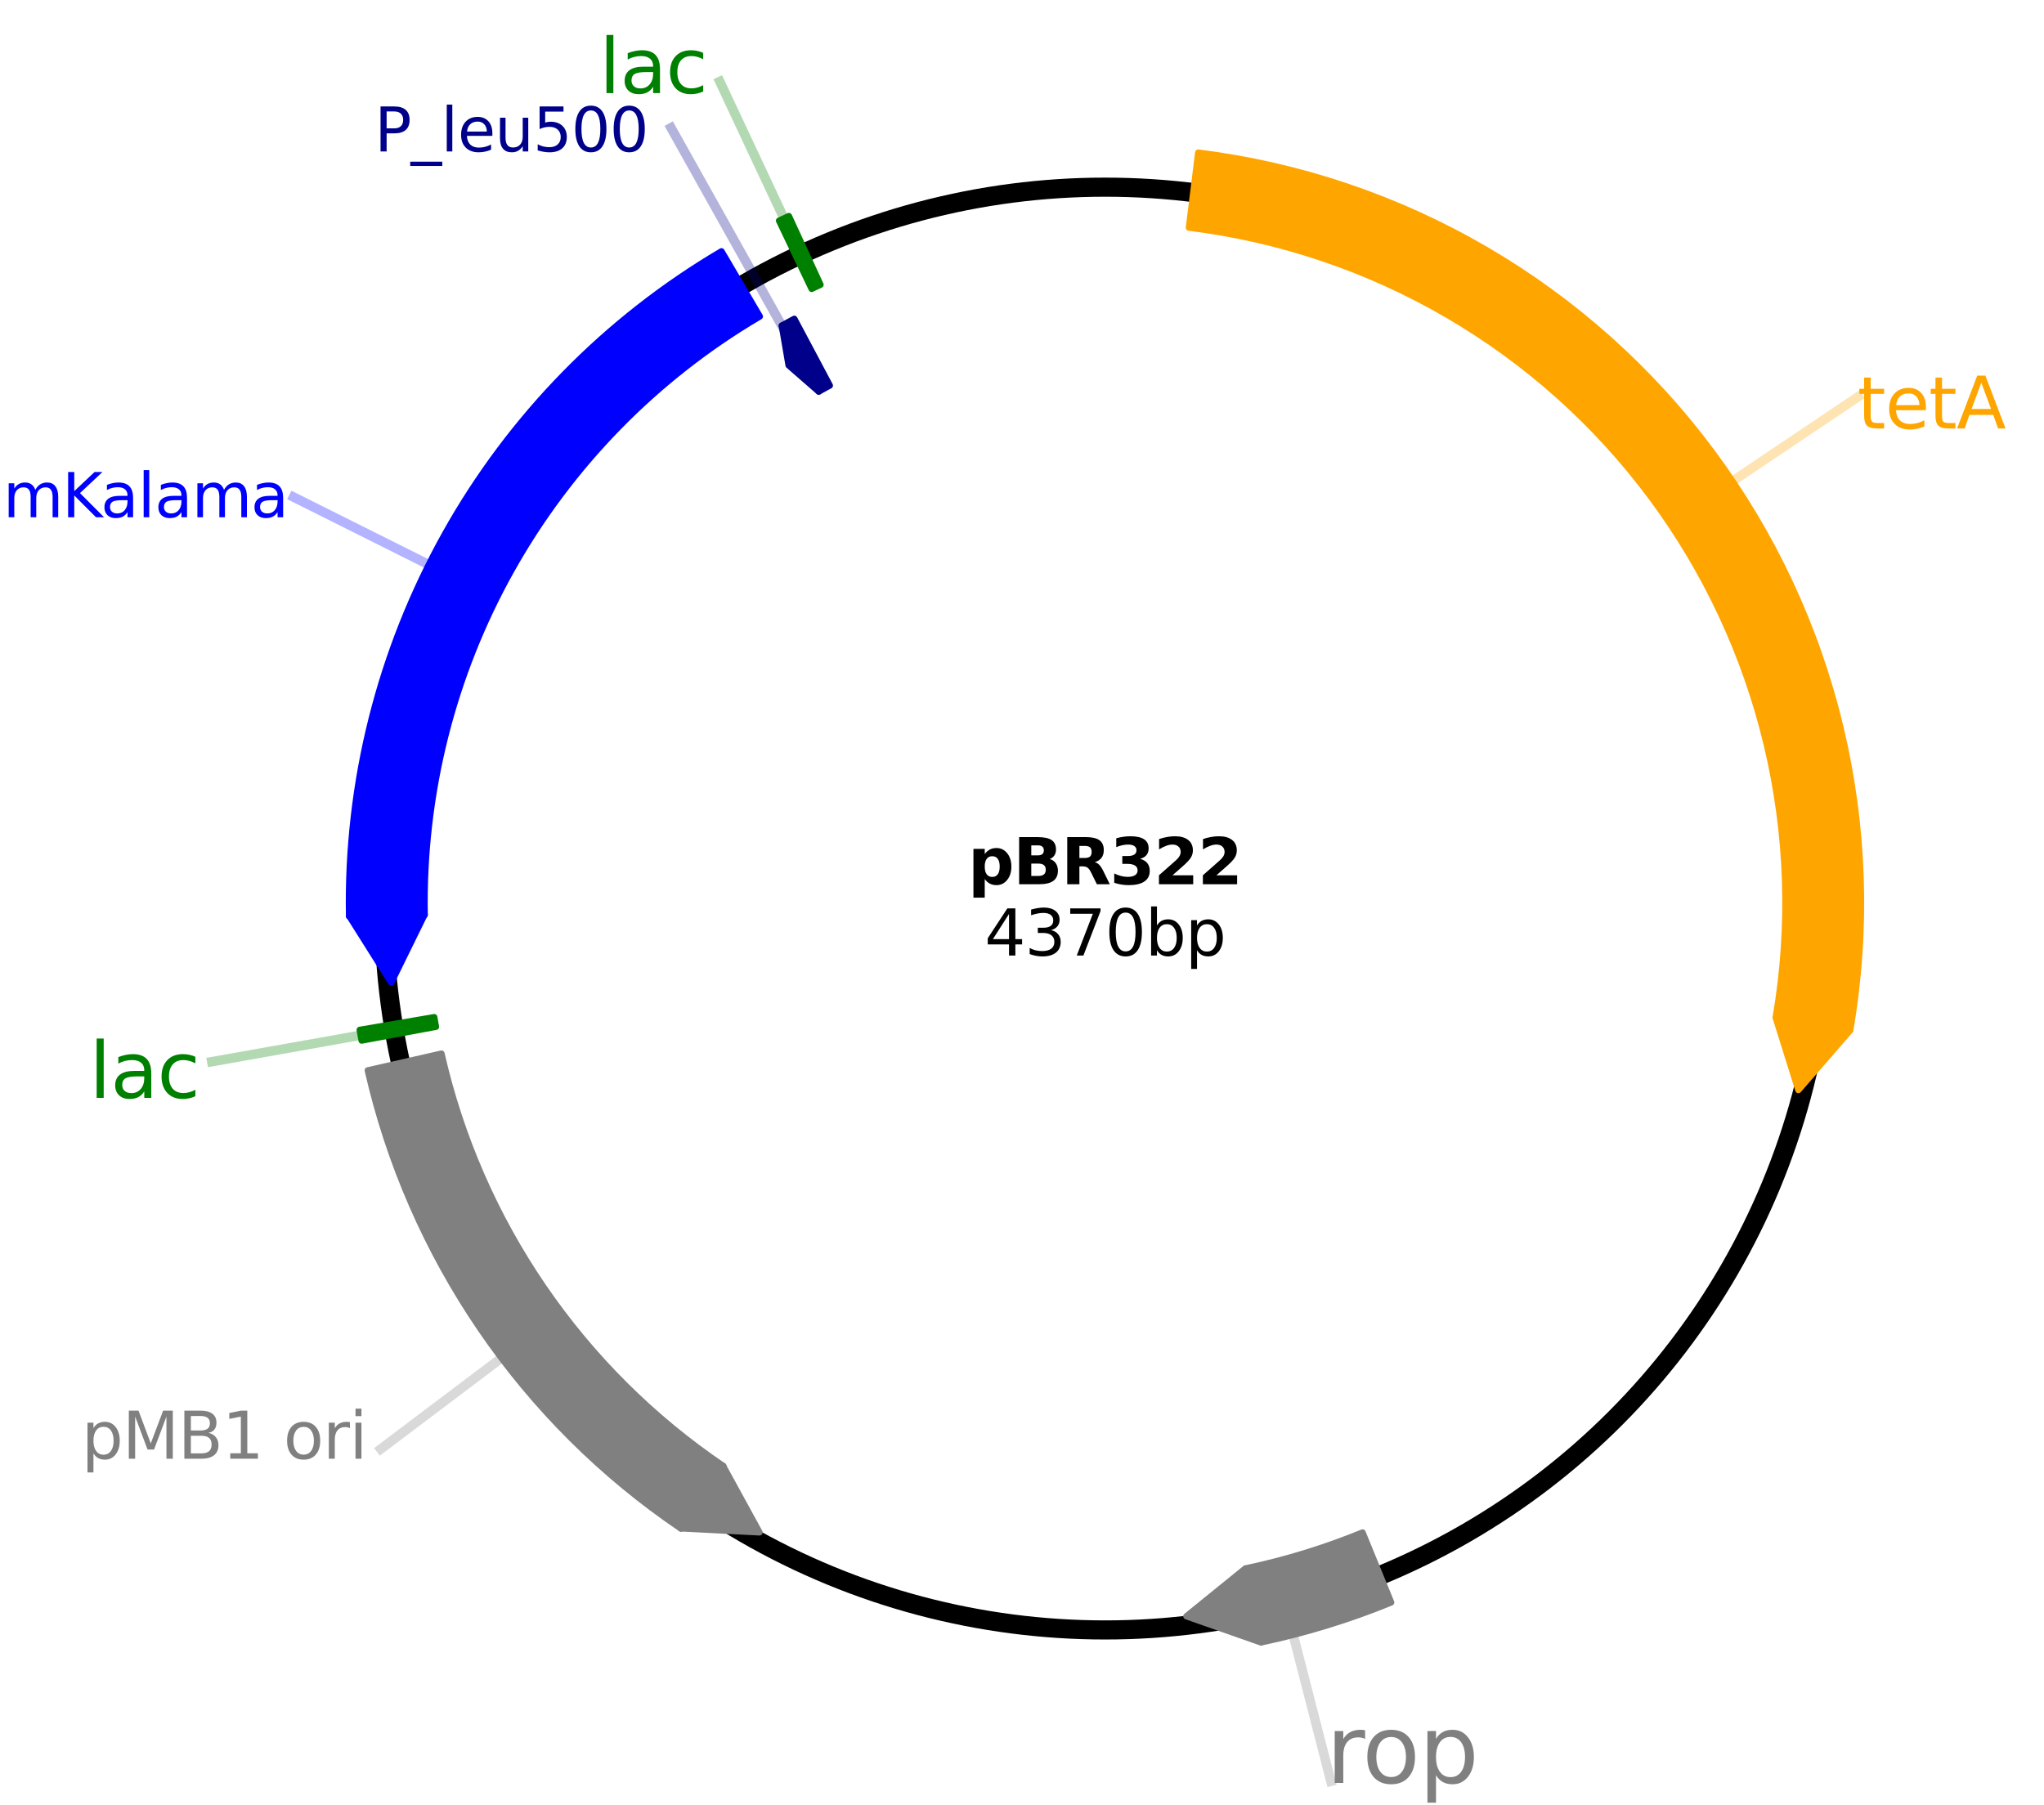 <?xml version="1.0" encoding="UTF-8" standalone="no"?>
<svg
   width="816.935pt"
   height="721.676pt"
   viewBox="0 0 816.935 721.675"
   version="1.1"
   id="svg174"
   sodipodi:docname="partial_circuit.svg"
   inkscape:version="1.3.2 (1:1.3.2+202311252150+091e20ef0f)"
   inkscape:export-filename="partial_circuit.png"
   inkscape:export-xdpi="96"
   inkscape:export-ydpi="96"
   xmlns:inkscape="http://www.inkscape.org/namespaces/inkscape"
   xmlns:sodipodi="http://sodipodi.sourceforge.net/DTD/sodipodi-0.dtd"
   xmlns:xlink="http://www.w3.org/1999/xlink"
   xmlns="http://www.w3.org/2000/svg"
   xmlns:svg="http://www.w3.org/2000/svg"
   xmlns:rdf="http://www.w3.org/1999/02/22-rdf-syntax-ns#"
   xmlns:cc="http://creativecommons.org/ns#"
   xmlns:dc="http://purl.org/dc/elements/1.1/">
  <sodipodi:namedview
     id="namedview174"
     pagecolor="#ffffff"
     bordercolor="#000000"
     borderopacity="0.25"
     inkscape:showpageshadow="2"
     inkscape:pageopacity="0.0"
     inkscape:pagecheckerboard="0"
     inkscape:deskcolor="#d1d1d1"
     inkscape:document-units="pt"
     inkscape:zoom="1.0935973"
     inkscape:cx="8.2297204"
     inkscape:cy="432.06032"
     inkscape:window-width="3440"
     inkscape:window-height="1403"
     inkscape:window-x="0"
     inkscape:window-y="0"
     inkscape:window-maximized="1"
     inkscape:current-layer="svg174" />
  <defs
     id="defs1">
    <style
       type="text/css"
       id="style1">*{stroke-linejoin: round; stroke-linecap: butt}</style>
    <defs
       id="defs42">
      <path
         id="DejaVuSans-74"
         d="M 1172,4494 V 3500 H 2356 V 3053 H 1172 V 1153 q 0,-428 117,-550 117,-122 477,-122 h 590 V 0 H 1766 Q 1100,0 847,248 594,497 594,1153 V 3053 H 172 v 447 h 422 v 994 z"
         transform="scale(0.016)" />
      <path
         id="DejaVuSans-65"
         d="M 3597,1894 V 1613 H 953 q 38,-594 358,-905 320,-311 892,-311 331,0 642,81 311,81 618,244 V 178 Q 3153,47 2828,-22 2503,-91 2169,-91 1331,-91 842,396 353,884 353,1716 q 0,859 464,1363 464,505 1252,505 706,0 1117,-455 411,-454 411,-1235 z m -575,169 q -6,471 -264,752 -258,282 -683,282 -481,0 -770,-272 -289,-272 -333,-766 z"
         transform="scale(0.016)" />
      <path
         id="DejaVuSans-41"
         d="M 2188,4044 1331,1722 h 1716 z m -357,622 h 716 L 4325,0 H 3669 L 3244,1197 H 1141 L 716,0 H 50 Z"
         transform="scale(0.016)" />
      <path
         id="DejaVuSans-20"
         transform="scale(0.016)"
         d="" />
      <path
         id="DejaVuSans-28"
         d="m 1984,4856 q -418,-718 -622,-1422 -203,-703 -203,-1425 0,-721 205,-1429 205,-708 620,-1424 h -500 q -468,735 -701,1444 -233,709 -233,1409 0,697 231,1403 232,707 703,1444 z"
         transform="scale(0.016)" />
      <path
         id="DejaVuSans-38"
         d="m 2034,2216 q -450,0 -708,-241 -257,-241 -257,-662 0,-422 257,-663 258,-241 708,-241 450,0 709,242 260,243 260,662 0,421 -258,662 -257,241 -711,241 z m -631,268 q -406,100 -633,378 -226,279 -226,679 0,559 398,884 399,325 1092,325 697,0 1094,-325 397,-325 397,-884 0,-400 -227,-679 -226,-278 -629,-378 456,-106 710,-416 255,-309 255,-755 Q 3634,634 3220,271 2806,-91 2034,-91 1263,-91 848,271 434,634 434,1313 q 0,446 256,755 257,310 713,416 z m -231,997 q 0,-362 226,-565 227,-203 636,-203 407,0 636,203 230,203 230,565 0,363 -230,566 -229,203 -636,203 -409,0 -636,-203 -226,-203 -226,-566 z"
         transform="scale(0.016)" />
      <path
         id="DejaVuSans-36"
         d="m 2113,2584 q -425,0 -674,-291 -248,-290 -248,-796 0,-503 248,-796 249,-292 674,-292 425,0 673,292 248,293 248,796 0,506 -248,796 -248,291 -673,291 z m 1253,1979 v -575 q -238,112 -480,171 -242,60 -480,60 -625,0 -955,-422 -329,-422 -376,-1275 184,272 462,417 279,145 613,145 703,0 1111,-427 408,-426 408,-1160 0,-719 -425,-1154 -425,-434 -1131,-434 -810,0 -1238,620 -428,621 -428,1799 0,1106 525,1764 525,658 1409,658 238,0 480,-47 242,-47 505,-140 z"
         transform="scale(0.016)" />
      <path
         id="DejaVuSans-2d"
         d="M 313,2009 H 1997 V 1497 H 313 Z"
         transform="scale(0.016)" />
      <path
         id="DejaVuSans-31"
         d="M 794,531 H 1825 V 4091 L 703,3866 v 575 l 1116,225 h 631 V 531 H 3481 V 0 H 794 Z"
         transform="scale(0.016)" />
      <path
         id="DejaVuSans-32"
         d="M 1228,531 H 3431 V 0 H 469 v 531 q 359,372 979,998 621,627 780,809 303,340 423,576 121,236 121,464 0,372 -261,606 -261,235 -680,235 -297,0 -627,-103 -329,-103 -704,-313 v 638 q 381,153 712,231 332,78 607,78 725,0 1156,-363 431,-362 431,-968 0,-288 -108,-546 -107,-257 -392,-607 -78,-91 -497,-524 Q 1991,1309 1228,531 Z"
         transform="scale(0.016)" />
      <path
         id="DejaVuSans-29"
         d="m 513,4856 h 500 q 468,-737 701,-1444 233,-706 233,-1403 0,-700 -233,-1409 -233,-709 -701,-1444 H 513 q 415,716 620,1424 205,708 205,1429 0,722 -205,1425 -205,704 -620,1422 z"
         transform="scale(0.016)" />
    </defs>
    <defs
       id="defs97">
      <path
         id="DejaVuSans-6c"
         d="m 603,4863 h 575 V 0 H 603 Z"
         transform="scale(0.016)" />
      <path
         id="DejaVuSans-61"
         d="m 2194,1759 q -697,0 -966,-159 -269,-159 -269,-544 0,-306 202,-486 202,-179 548,-179 479,0 768,339 289,339 289,901 v 128 z m 1147,238 V 0 H 2766 V 531 Q 2569,213 2275,61 1981,-91 1556,-91 q -537,0 -855,302 -317,302 -317,808 0,590 395,890 396,300 1180,300 h 807 v 57 q 0,397 -261,614 -261,217 -733,217 -300,0 -585,-72 -284,-72 -546,-216 v 532 q 315,122 612,182 297,61 578,61 760,0 1135,-394 375,-393 375,-1193 z"
         transform="scale(0.016)" />
      <path
         id="DejaVuSans-63"
         d="m 3122,3366 v -538 q -244,135 -489,202 -245,67 -495,67 -560,0 -870,-355 -309,-354 -309,-995 0,-641 309,-996 310,-354 870,-354 250,0 495,67 245,67 489,202 V 134 Q 2881,22 2623,-34 2366,-91 2075,-91 1284,-91 818,406 353,903 353,1747 q 0,856 470,1346 471,491 1290,491 265,0 518,-55 253,-54 491,-163 z"
         transform="scale(0.016)" />
    </defs>
    <defs
       id="defs114">
      <path
         id="DejaVuSans-6d"
         d="m 3328,2828 q 216,388 516,572 300,184 706,184 547,0 844,-383 297,-382 297,-1088 V 0 h -578 v 2094 q 0,503 -179,746 -178,244 -543,244 -447,0 -707,-297 -259,-296 -259,-809 V 0 h -578 v 2094 q 0,506 -178,748 -178,242 -550,242 -441,0 -701,-298 -259,-298 -259,-808 V 0 H 581 v 3500 h 578 v -544 q 197,322 472,475 275,153 653,153 382,0 649,-194 267,-193 395,-562 z"
         transform="scale(0.016)" />
      <path
         id="DejaVuSans-4b"
         d="m 628,4666 h 631 V 2694 l 2094,1972 h 813 L 1850,2491 4331,0 H 3500 L 1259,2247 V 0 H 628 Z"
         transform="scale(0.016)" />
    </defs>
    <defs
       id="defs135">
      <path
         id="DejaVuSans-50"
         d="M 1259,4147 V 2394 h 794 q 441,0 681,228 241,228 241,650 0,419 -241,647 -240,228 -681,228 z m -631,519 h 1425 q 785,0 1186,-355 402,-355 402,-1039 0,-691 -402,-1044 -401,-353 -1186,-353 H 1259 V 0 H 628 Z"
         transform="scale(0.016)" />
      <path
         id="DejaVuSans-5f"
         d="m 3263,-1063 v -446 H -63 v 446 z"
         transform="scale(0.016)" />
      <path
         id="DejaVuSans-75"
         d="m 544,1381 v 2119 h 575 V 1403 q 0,-497 193,-746 194,-248 582,-248 465,0 735,297 271,297 271,810 v 1984 h 575 V 0 H 2900 V 538 Q 2691,219 2414,64 2138,-91 1772,-91 1169,-91 856,284 544,659 544,1381 Z m 1447,2203 z"
         transform="scale(0.016)" />
    </defs>
    <defs
       id="defs75">
      <path
         id="DejaVuSans-4d"
         d="m 628,4666 h 941 L 2759,1491 3956,4666 h 941 V 0 H 4281 V 4097 L 3078,897 H 2444 L 1241,4097 V 0 H 628 Z"
         transform="scale(0.016)" />
      <path
         id="DejaVuSans-42"
         d="M 1259,2228 V 519 h 1013 q 509,0 754,211 246,211 246,645 0,438 -246,645 -245,208 -754,208 z m 0,1919 V 2741 h 935 q 462,0 688,173 227,174 227,530 0,353 -227,528 -226,175 -688,175 z m -631,519 h 1613 q 722,0 1112,-300 391,-300 391,-853 0,-429 -200,-682 -200,-253 -588,-315 466,-100 724,-418 258,-317 258,-792 0,-625 -425,-966 Q 3088,0 2303,0 H 628 Z"
         transform="scale(0.016)" />
      <path
         id="DejaVuSans-69"
         d="m 603,3500 h 575 V 0 H 603 Z m 0,1363 h 575 V 4134 H 603 Z"
         transform="scale(0.016)" />
    </defs>
    <defs
       id="defs58">
      <path
         id="DejaVuSans-72"
         d="m 2631,2963 q -97,56 -211,82 -114,27 -251,27 -488,0 -749,-317 -261,-317 -261,-911 V 0 H 581 v 3500 h 578 v -544 q 182,319 472,473 291,155 707,155 59,0 131,-8 72,-7 159,-23 z"
         transform="scale(0.016)" />
      <path
         id="DejaVuSans-6f"
         d="m 1959,3097 q -462,0 -731,-361 -269,-361 -269,-989 0,-628 267,-989 268,-361 733,-361 460,0 728,362 269,363 269,988 0,622 -269,986 -268,364 -728,364 z m 0,487 q 750,0 1178,-488 429,-487 429,-1349 Q 3566,888 3137,398 2709,-91 1959,-91 1206,-91 779,398 353,888 353,1747 q 0,862 426,1349 427,488 1180,488 z"
         transform="scale(0.016)" />
      <path
         id="DejaVuSans-39"
         d="m 703,97 v 575 q 238,-113 481,-172 244,-59 479,-59 625,0 954,420 330,420 377,1277 -181,-269 -460,-413 -278,-144 -615,-144 -700,0 -1108,423 -408,424 -408,1159 0,718 425,1152 425,435 1131,435 810,0 1236,-621 427,-620 427,-1801 Q 3622,1225 3098,567 2575,-91 1691,-91 1453,-91 1209,-44 966,3 703,97 Z m 1256,1978 q 425,0 673,290 249,291 249,798 0,503 -249,795 -248,292 -673,292 -425,0 -673,-292 -248,-292 -248,-795 0,-507 248,-798 248,-290 673,-290 z"
         transform="scale(0.016)" />
      <path
         id="DejaVuSans-35"
         d="M 691,4666 H 3169 V 4134 H 1269 V 2991 q 137,47 274,70 138,23 276,23 781,0 1237,-428 457,-428 457,-1159 Q 3513,744 3044,326 2575,-91 1722,-91 1428,-91 1123,-41 819,9 494,109 v 635 q 281,-153 581,-228 300,-75 634,-75 541,0 856,284 316,284 316,772 0,487 -316,771 -315,285 -856,285 -253,0 -505,-56 -251,-56 -513,-175 z"
         transform="scale(0.016)" />
    </defs>
  </defs>
  <ellipse
     style="fill:none;stroke:#000000;stroke-width:7.642;stroke-dasharray:none"
     id="path174"
     ry="288.362"
     rx="288.236"
     cy="363.18"
     cx="441.665" />
  <g
     id="patch_3"
     transform="matrix(2.523,0,0,2.523,-110.785,-140.774)">
    <path
       d="m 328.795,228.497 -3.598,-11.479 11.805,2.021 z"
       clip-path="url(#p932edf040d)"
       style="fill:#ffa500;stroke:#ffa500;stroke-linejoin:miter"
       id="path3" />
  </g>
  <g
     id="patch_4"
     transform="matrix(2.523,0,0,2.523,-110.785,-140.774)">
    <path
       d="m 337.015,218.963 c 2.721,-15.954 2.181,-32.295 -1.589,-48.033 -3.77,-15.739 -10.691,-30.552 -20.344,-43.541 -9.653,-12.99 -21.84,-23.889 -35.823,-32.038 C 265.276,87.201 249.786,81.97 233.726,79.974 l -1.477,11.885 c 14.454,1.796 28.396,6.504 40.98,13.838 12.584,7.334 23.553,17.144 32.241,28.834 8.688,11.691 14.917,25.022 18.31,39.187 3.393,14.165 3.879,28.872 1.43,43.23 z"
       clip-path="url(#p932edf040d)"
       style="fill:#ffa500;stroke:#ffa500;stroke-linejoin:miter"
       id="path4" />
  </g>
  <g
     id="patch_5"
     transform="matrix(2.523,0,0,2.523,-110.785,-140.774)">
    <path
       d="m 231.85,311.87 9.346,-7.575 2.471,11.719 z"
       clip-path="url(#p932edf040d)"
       style="fill:#808080;stroke:#808080;stroke-linejoin:miter"
       id="path5" />
  </g>
  <g
     id="patch_6"
     transform="matrix(2.523,0,0,2.523,-110.785,-140.774)">
    <path
       d="m 243.743,315.999 c 3.51,-0.743 6.986,-1.643 10.415,-2.697 3.43,-1.055 6.81,-2.263 10.131,-3.621 l -4.533,-11.085 c -2.989,1.222 -6.031,2.31 -9.118,3.259 -3.087,0.949 -6.214,1.759 -9.374,2.428 z"
       clip-path="url(#p932edf040d)"
       style="fill:#808080;stroke:#808080;stroke-linejoin:miter"
       id="path6" />
  </g>
  <g
     id="patch_7"
     transform="matrix(2.523,0,0,2.523,-110.785,-140.774)">
    <path
       d="m 164.227,298.577 -5.783,-10.549 -6.723,9.911 z"
       clip-path="url(#p932edf040d)"
       style="fill:#808080;stroke:#808080;stroke-linejoin:miter"
       id="path7" />
  </g>
  <g
     id="patch_8"
     transform="matrix(2.523,0,0,2.523,-110.785,-140.774)">
    <path
       d="m 102.169,225.38 c 3.338,14.679 9.414,28.599 17.908,41.027 8.495,12.428 19.257,23.145 31.722,31.586 l 6.715,-9.917 c -11.218,-7.597 -20.905,-17.241 -28.55,-28.427 -7.645,-11.186 -13.114,-23.713 -16.118,-36.925 z"
       clip-path="url(#p932edf040d)"
       style="fill:#808080;stroke:#808080;stroke-linejoin:miter"
       id="path8" />
  </g>
  <g
     id="patch_9"
     transform="matrix(2.523,0,0,2.523,-110.785,-140.774)">
    <path
       d="m 100.893,218.963 c 0.048,0.283 0.098,0.566 0.148,0.848 0.05,0.283 0.102,0.565 0.154,0.847 l 11.776,-2.183 c -0.047,-0.254 -0.093,-0.508 -0.139,-0.762 -0.045,-0.254 -0.09,-0.509 -0.133,-0.763 z"
       clip-path="url(#p932edf040d)"
       style="fill:#008000;stroke:#008000;stroke-linejoin:miter"
       id="path9" />
  </g>
  <g
     id="patch_10"
     transform="matrix(2.523,0,0,2.523,-110.785,-140.774)">
    <path
       d="m 105.882,211.478 5.299,-10.8 -11.975,0.206 z"
       clip-path="url(#p932edf040d)"
       style="fill:#0000ff;stroke:#0000ff;stroke-linejoin:miter"
       id="path10" />
  </g>
  <g
     id="patch_11"
     transform="matrix(2.523,0,0,2.523,-110.785,-140.774)">
    <path
       d="m 158.203,95.611 c -18.284,10.762 -33.385,26.192 -43.75,44.704 -10.365,18.512 -15.627,39.45 -15.246,60.663 l 11.975,-0.215 c -0.343,-19.092 4.393,-37.936 13.721,-54.597 9.329,-16.661 22.919,-30.548 39.375,-40.233 z"
       clip-path="url(#p932edf040d)"
       style="fill:#0000ff;stroke:#0000ff;stroke-linejoin:miter"
       id="path11" />
  </g>
  <g
     id="patch_12"
     transform="matrix(2.523,0,0,2.523,-110.785,-140.774)">
    <path
       d="m 168.835,113.674 4.774,4.164 -5.851,-10.45 z"
       clip-path="url(#p932edf040d)"
       style="fill:#00008b;stroke:#00008b;stroke-linejoin:miter"
       id="path12" />
  </g>
  <g
     id="patch_13"
     transform="matrix(2.523,0,0,2.523,-110.785,-140.774)">
    <path
       d="m 169.741,106.305 c -0.333,0.177 -0.664,0.356 -0.995,0.536 -0.331,0.18 -0.66,0.363 -0.989,0.547 l 5.851,10.45 c 0.291,-0.163 0.583,-0.324 0.876,-0.484 0.293,-0.16 0.587,-0.318 0.881,-0.475 z"
       clip-path="url(#p932edf040d)"
       style="fill:#00008b;stroke:#00008b;stroke-linejoin:miter"
       id="path13" />
  </g>
  <g
     id="patch_14"
     transform="matrix(2.523,0,0,2.523,-110.785,-140.774)">
    <path
       d="m 168.881,90.029 c -0.261,0.12 -0.521,0.241 -0.781,0.363 -0.26,0.122 -0.519,0.245 -0.778,0.368 l 5.163,10.807 c 0.233,-0.111 0.467,-0.222 0.7,-0.332 0.234,-0.11 0.468,-0.219 0.703,-0.327 z"
       clip-path="url(#p932edf040d)"
       style="fill:#008000;stroke:#008000;stroke-linejoin:miter"
       id="path14" />
  </g>
  <g
     id="text_1"
     transform="matrix(2.523,0,0,2.523,-110.785,-140.774)">
    <!-- $\bf{pBR322}$ -->
    <g
       transform="matrix(0.1,0,0,-0.1,197.254,195.966)"
       id="g19">
      <defs
         id="defs14">
        <path
           id="DejaVuSans-Bold-70"
           d="M 1656,506 V -1331 H 538 v 4831 h 1118 v -512 q 232,306 513,451 281,145 647,145 647,0 1062,-514 416,-514 416,-1323 0,-809 -416,-1324 -415,-514 -1062,-514 -366,0 -647,145 -281,146 -513,452 z m 744,2266 q -359,0 -552,-264 -192,-264 -192,-761 0,-497 192,-761 193,-264 552,-264 359,0 548,262 190,263 190,763 0,500 -190,762 -189,263 -548,263 z"
           transform="scale(0.016)" />
        <path
           id="DejaVuSans-Bold-42"
           d="m 2456,2859 q 285,0 431,125 147,125 147,369 0,241 -147,367 -146,127 -431,127 h -665 v -988 z m 41,-2040 q 362,0 545,153 183,153 183,462 0,304 -181,455 -181,152 -547,152 H 1791 V 819 Z m 1119,1678 q 387,-113 599,-416 213,-303 213,-743 Q 4428,663 3972,331 3516,0 2584,0 H 588 v 4666 h 1806 q 972,0 1408,-294 436,-294 436,-941 0,-340 -160,-579 -159,-239 -462,-355 z"
           transform="scale(0.016)" />
        <path
           id="DejaVuSans-Bold-52"
           d="m 2297,2597 q 378,0 542,140 164,141 164,463 0,319 -164,456 -164,138 -542,138 H 1791 V 2597 Z M 1791,1766 V 0 H 588 v 4666 h 1837 q 922,0 1351,-310 430,-309 430,-978 0,-462 -224,-759 -223,-297 -673,-438 247,-56 442,-255 196,-198 396,-601 L 4800,0 H 3519 l -569,1159 q -172,350 -349,478 -176,129 -470,129 z"
           transform="scale(0.016)" />
        <path
           id="DejaVuSans-Bold-33"
           d="m 2981,2516 q 472,-122 717,-424 246,-301 246,-767 0,-694 -532,-1055 -531,-361 -1549,-361 -360,0 -721,58 -361,58 -714,174 v 928 q 338,-169 670,-255 333,-86 655,-86 478,0 733,165 255,166 255,476 0,319 -261,483 -261,164 -771,164 h -481 v 775 h 506 q 454,0 675,142 222,142 222,433 0,268 -216,415 -215,147 -609,147 -290,0 -587,-66 -297,-65 -591,-193 v 881 q 356,100 706,150 350,50 688,50 909,0 1360,-299 452,-298 452,-898 0,-409 -216,-670 -215,-261 -637,-367 z"
           transform="scale(0.016)" />
        <path
           id="DejaVuSans-Bold-32"
           d="M 1844,884 H 3897 V 0 H 506 v 884 l 1703,1504 q 229,206 338,403 109,197 109,409 0,328 -220,528 -220,200 -586,200 -281,0 -616,-120 -334,-120 -715,-358 v 1025 q 406,134 803,204 397,71 778,71 838,0 1302,-369 464,-368 464,-1028 0,-381 -197,-711 -197,-329 -828,-883 z"
           transform="scale(0.016)" />
      </defs>
      <use
         xlink:href="#DejaVuSans-Bold-70"
         transform="translate(0,0.781)"
         id="use14" />
      <use
         xlink:href="#DejaVuSans-Bold-42"
         transform="translate(71.582,0.781)"
         id="use15" />
      <use
         xlink:href="#DejaVuSans-Bold-52"
         transform="translate(147.803,0.781)"
         id="use16" />
      <use
         xlink:href="#DejaVuSans-Bold-33"
         transform="translate(224.805,0.781)"
         id="use17" />
      <use
         xlink:href="#DejaVuSans-Bold-32"
         transform="translate(294.385,0.781)"
         id="use18" />
      <use
         xlink:href="#DejaVuSans-Bold-32"
         transform="translate(363.965,0.781)"
         id="use19" />
    </g>
    <!-- 4370bp -->
    <g
       transform="matrix(0.1,0,0,-0.1,199.881,207.184)"
       id="g25">
      <defs
         id="defs19">
        <path
           id="DejaVuSans-34"
           d="M 2419,4116 825,1625 h 1594 z m -166,550 h 794 V 1625 h 666 V 1100 H 3047 V 0 H 2419 V 1100 H 313 v 609 z"
           transform="scale(0.016)" />
        <path
           id="DejaVuSans-33"
           d="m 2597,2516 q 453,-97 707,-404 255,-306 255,-756 0,-690 -475,-1069 -475,-378 -1350,-378 -293,0 -604,58 -311,58 -642,174 v 609 q 262,-153 574,-231 313,-78 654,-78 593,0 904,234 311,234 311,681 0,413 -289,645 -289,233 -804,233 h -544 v 519 h 569 q 465,0 712,186 247,186 247,536 0,359 -255,551 -254,193 -729,193 -260,0 -557,-57 -297,-56 -653,-174 v 562 q 360,100 674,150 314,50 592,50 719,0 1137,-327 419,-326 419,-882 0,-388 -222,-655 -222,-267 -631,-370 z"
           transform="scale(0.016)" />
        <path
           id="DejaVuSans-37"
           d="M 525,4666 H 3525 V 4397 L 1831,0 H 1172 L 2766,4134 H 525 Z"
           transform="scale(0.016)" />
        <path
           id="DejaVuSans-30"
           d="m 2034,4250 q -487,0 -733,-480 -245,-479 -245,-1442 0,-959 245,-1439 246,-480 733,-480 491,0 736,480 246,480 246,1439 0,963 -246,1442 -245,480 -736,480 z m 0,500 q 785,0 1199,-621 414,-620 414,-1801 0,-1178 -414,-1799 -414,-620 -1199,-620 -784,0 -1198,620 -414,621 -414,1799 0,1181 414,1801 414,621 1198,621 z"
           transform="scale(0.016)" />
        <path
           id="DejaVuSans-62"
           d="m 3116,1747 q 0,634 -261,995 -261,361 -717,361 -457,0 -718,-361 -261,-361 -261,-995 0,-634 261,-995 261,-361 718,-361 456,0 717,361 261,361 261,995 z M 1159,2969 q 182,312 458,463 277,152 661,152 638,0 1036,-506 399,-506 399,-1331 Q 3713,922 3314,415 2916,-91 2278,-91 1894,-91 1617,61 1341,213 1159,525 V 0 H 581 v 4863 h 578 z"
           transform="scale(0.016)" />
        <path
           id="DejaVuSans-70"
           d="M 1159,525 V -1331 H 581 v 4831 h 578 v -531 q 182,312 458,463 277,152 661,152 638,0 1036,-506 399,-506 399,-1331 0,-825 -399,-1332 -398,-506 -1036,-506 -384,0 -661,152 -276,152 -458,464 z m 1957,1222 q 0,634 -261,995 -261,361 -717,361 -457,0 -718,-361 -261,-361 -261,-995 0,-634 261,-995 261,-361 718,-361 456,0 717,361 261,361 261,995 z"
           transform="scale(0.016)" />
      </defs>
      <use
         xlink:href="#DejaVuSans-34"
         id="use20" />
      <use
         xlink:href="#DejaVuSans-33"
         x="63.623"
         id="use21" />
      <use
         xlink:href="#DejaVuSans-37"
         x="127.246"
         id="use22" />
      <use
         xlink:href="#DejaVuSans-30"
         x="190.869"
         id="use23" />
      <use
         xlink:href="#DejaVuSans-62"
         x="254.492"
         id="use24" />
      <use
         xlink:href="#DejaVuSans-70"
         x="317.969"
         id="use25" />
    </g>
  </g>
  <g
     id="line2d_1"
     transform="matrix(2.523,0,0,2.523,-110.785,-140.774)">
    <path
       d="M 318.362,132.028 338.244,118.668"
       clip-path="url(#p932edf040d)"
       style="fill:none;stroke:#ffa500;stroke-width:1.5;stroke-linecap:square;stroke-opacity:0.3"
       id="path42" />
  </g>
  <g
     id="g178"
     transform="matrix(4.044,0,0,4.044,-625.508,-316.434)">
    <use
       xlink:href="#DejaVuSans-74"
       id="use43"
       transform="matrix(0.07,0,0,-0.07,338.244,120.6)"
       style="fill:#ffa500" />
    <use
       xlink:href="#DejaVuSans-65"
       x="39.209"
       id="use44"
       transform="matrix(0.07,0,0,-0.07,338.244,120.6)"
       style="fill:#ffa500" />
    <use
       xlink:href="#DejaVuSans-74"
       x="100.732"
       id="use45"
       transform="matrix(0.07,0,0,-0.07,338.244,120.6)"
       style="fill:#ffa500" />
    <use
       xlink:href="#DejaVuSans-41"
       x="139.941"
       id="use46"
       transform="matrix(0.07,0,0,-0.07,338.244,120.6)"
       style="fill:#ffa500" />
  </g>
  <use
     xlink:href="#DejaVuSans-20"
     x="208.35"
     id="use47"
     transform="matrix(0.07,0,0,-0.07,285.408,55.282)"
     style="fill:#ffa500" />
  <use
     xlink:href="#DejaVuSans-20"
     x="406.396"
     id="use51"
     transform="matrix(0.07,0,0,-0.07,285.408,55.282)"
     style="fill:#ffa500" />
  <use
     xlink:href="#DejaVuSans-20"
     x="474.268"
     id="use53"
     transform="matrix(0.07,0,0,-0.07,285.408,55.282)"
     style="fill:#ffa500" />
  <g
     id="line2d_2"
     transform="matrix(2.523,0,0,2.523,-110.785,-140.774)">
    <path
       d="m 248.772,314.821 5.964,23.199"
       clip-path="url(#p932edf040d)"
       style="fill:none;stroke:#808080;stroke-width:1.5;stroke-linecap:square;stroke-opacity:0.3"
       id="path58" />
  </g>
  <g
     id="g181"
     transform="matrix(5.292,0,0,5.292,-818.056,-1086.328)">
    <use
       xlink:href="#DejaVuSans-72"
       id="use59"
       transform="matrix(0.07,0,0,-0.07,254.736,339.951)"
       style="fill:#808080" />
    <use
       xlink:href="#DejaVuSans-6f"
       x="38.863"
       id="use60"
       transform="matrix(0.07,0,0,-0.07,254.736,339.951)"
       style="fill:#808080" />
    <use
       xlink:href="#DejaVuSans-70"
       x="100.045"
       id="use61"
       transform="matrix(0.07,0,0,-0.07,254.736,339.951)"
       style="fill:#808080" />
  </g>
  <use
     xlink:href="#DejaVuSans-20"
     x="163.521"
     id="use62"
     transform="matrix(0.07,0,0,-0.07,201.9,274.633)"
     style="fill:#808080" />
  <use
     xlink:href="#DejaVuSans-20"
     x="488.814"
     id="use68"
     transform="matrix(0.07,0,0,-0.07,201.9,274.633)"
     style="fill:#808080" />
  <use
     xlink:href="#DejaVuSans-20"
     x="556.686"
     id="use70"
     transform="matrix(0.07,0,0,-0.07,201.9,274.633)"
     style="fill:#808080" />
  <g
     id="line2d_3"
     transform="matrix(2.523,0,0,2.523,-110.785,-140.774)">
    <path
       d="M 123.342,270.952 104.22,285.378"
       clip-path="url(#p932edf040d)"
       style="fill:none;stroke:#808080;stroke-width:1.5;stroke-linecap:square;stroke-opacity:0.3"
       id="path75" />
  </g>
  <use
     xlink:href="#DejaVuSans-20"
     x="281.982"
     id="use80"
     transform="matrix(0.07,0,0,-0.07,-29.978,221.991)"
     style="fill:#808080" />
  <g
     id="g180"
     transform="matrix(3.675,0,0,3.675,-51.426,-472.765)">
    <use
       xlink:href="#DejaVuSans-70"
       id="use76"
       transform="matrix(0.07,0,0,-0.07,22.858,287.309)"
       style="fill:#808080" />
    <use
       xlink:href="#DejaVuSans-4d"
       x="63.477"
       id="use77"
       transform="matrix(0.07,0,0,-0.07,22.858,287.309)"
       style="fill:#808080" />
    <use
       xlink:href="#DejaVuSans-42"
       x="149.756"
       id="use78"
       transform="matrix(0.07,0,0,-0.07,22.858,287.309)"
       style="fill:#808080" />
    <use
       xlink:href="#DejaVuSans-31"
       x="218.359"
       id="use79"
       transform="matrix(0.07,0,0,-0.07,22.858,287.309)"
       style="fill:#808080" />
    <use
       xlink:href="#DejaVuSans-6f"
       x="313.77"
       id="use81"
       transform="matrix(0.07,0,0,-0.07,22.858,287.309)"
       style="fill:#808080" />
    <use
       xlink:href="#DejaVuSans-72"
       x="374.951"
       id="use82"
       transform="matrix(0.07,0,0,-0.07,22.858,287.309)"
       style="fill:#808080" />
    <use
       xlink:href="#DejaVuSans-69"
       x="416.064"
       id="use83"
       transform="matrix(0.07,0,0,-0.07,22.858,287.309)"
       style="fill:#808080" />
  </g>
  <use
     xlink:href="#DejaVuSans-20"
     x="443.848"
     id="use84"
     transform="matrix(0.07,0,0,-0.07,-29.978,221.991)"
     style="fill:#808080" />
  <use
     xlink:href="#DejaVuSans-20"
     x="769.141"
     id="use90"
     transform="matrix(0.07,0,0,-0.07,-29.978,221.991)"
     style="fill:#808080" />
  <use
     xlink:href="#DejaVuSans-20"
     x="837.012"
     id="use92"
     transform="matrix(0.07,0,0,-0.07,-29.978,221.991)"
     style="fill:#808080" />
  <g
     id="line2d_4"
     transform="matrix(2.523,0,0,2.523,-110.785,-140.774)">
    <path
       d="m 101.041,219.811 -23.583,4.197"
       clip-path="url(#p932edf040d)"
       style="fill:none;stroke:#008000;stroke-width:1.5;stroke-linecap:square;stroke-opacity:0.3"
       id="path97" />
  </g>
  <g
     id="g176"
     transform="matrix(4.356,0,0,4.356,-38.719,-545.342)">
    <use
       xlink:href="#DejaVuSans-6c"
       id="use98"
       transform="matrix(0.07,0,0,-0.07,17.083,225.94)"
       style="fill:#008000" />
    <use
       xlink:href="#DejaVuSans-61"
       x="27.783"
       id="use99"
       transform="matrix(0.07,0,0,-0.07,17.083,225.94)"
       style="fill:#008000" />
    <use
       xlink:href="#DejaVuSans-63"
       x="89.062"
       id="use100"
       transform="matrix(0.07,0,0,-0.07,17.083,225.94)"
       style="fill:#008000" />
  </g>
  <use
     xlink:href="#DejaVuSans-20"
     x="144.043"
     id="use101"
     transform="matrix(0.07,0,0,-0.07,-35.752,160.622)"
     style="fill:#008000" />
  <use
     xlink:href="#DejaVuSans-20"
     x="469.336"
     id="use107"
     transform="matrix(0.07,0,0,-0.07,-35.752,160.622)"
     style="fill:#008000" />
  <use
     xlink:href="#DejaVuSans-20"
     x="537.207"
     id="use109"
     transform="matrix(0.07,0,0,-0.07,-35.752,160.622)"
     style="fill:#008000" />
  <g
     id="line2d_5"
     transform="matrix(2.523,0,0,2.523,-110.785,-140.774)">
    <path
       d="M 111.834,145.26 90.41,134.547"
       clip-path="url(#p932edf040d)"
       style="fill:none;stroke:#0000ff;stroke-width:1.5;stroke-linecap:square;stroke-opacity:0.3"
       id="path114" />
  </g>
  <g
     id="g177"
     transform="matrix(3.458,0,0,3.458,-23.675,-265.191)">
    <use
       xlink:href="#DejaVuSans-6d"
       id="use115"
       transform="matrix(0.07,0,0,-0.07,7.2,136.479)"
       style="fill:#0000ff" />
    <use
       xlink:href="#DejaVuSans-4b"
       x="97.412"
       id="use116"
       transform="matrix(0.07,0,0,-0.07,7.2,136.479)"
       style="fill:#0000ff" />
    <use
       xlink:href="#DejaVuSans-61"
       x="161.238"
       id="use117"
       transform="matrix(0.07,0,0,-0.07,7.2,136.479)"
       style="fill:#0000ff" />
    <use
       xlink:href="#DejaVuSans-6c"
       x="222.518"
       id="use118"
       transform="matrix(0.07,0,0,-0.07,7.2,136.479)"
       style="fill:#0000ff" />
    <use
       xlink:href="#DejaVuSans-61"
       x="250.301"
       id="use119"
       transform="matrix(0.07,0,0,-0.07,7.2,136.479)"
       style="fill:#0000ff" />
    <use
       xlink:href="#DejaVuSans-6d"
       x="311.58"
       id="use120"
       transform="matrix(0.07,0,0,-0.07,7.2,136.479)"
       style="fill:#0000ff" />
    <use
       xlink:href="#DejaVuSans-61"
       x="408.992"
       id="use121"
       transform="matrix(0.07,0,0,-0.07,7.2,136.479)"
       style="fill:#0000ff" />
  </g>
  <use
     xlink:href="#DejaVuSans-20"
     x="470.271"
     id="use122"
     transform="matrix(0.07,0,0,-0.07,-45.635,71.16)"
     style="fill:#0000ff" />
  <use
     xlink:href="#DejaVuSans-20"
     x="795.564"
     id="use128"
     transform="matrix(0.07,0,0,-0.07,-45.635,71.16)"
     style="fill:#0000ff" />
  <use
     xlink:href="#DejaVuSans-20"
     x="863.436"
     id="use130"
     transform="matrix(0.07,0,0,-0.07,-45.635,71.16)"
     style="fill:#0000ff" />
  <g
     id="line2d_6"
     transform="matrix(2.523,0,0,2.523,-110.785,-140.774)">
    <path
       d="M 167.757,107.388 150.204,76.037"
       clip-path="url(#p932edf040d)"
       style="fill:none;stroke:#00008b;stroke-width:1.5;stroke-linecap:square;stroke-opacity:0.3"
       id="path135" />
  </g>
  <g
     id="g179"
     transform="matrix(3.44,0,0,3.44,-84.733,-207.347)">
    <use
       xlink:href="#DejaVuSans-50"
       id="use136"
       transform="matrix(0.07,0,0,-0.07,68.142,77.872)"
       style="fill:#00008b" />
    <use
       xlink:href="#DejaVuSans-5f"
       x="60.303"
       id="use137"
       transform="matrix(0.07,0,0,-0.07,68.142,77.872)"
       style="fill:#00008b" />
    <use
       xlink:href="#DejaVuSans-6c"
       x="110.303"
       id="use138"
       transform="matrix(0.07,0,0,-0.07,68.142,77.872)"
       style="fill:#00008b" />
    <use
       xlink:href="#DejaVuSans-65"
       x="138.086"
       id="use139"
       transform="matrix(0.07,0,0,-0.07,68.142,77.872)"
       style="fill:#00008b" />
    <use
       xlink:href="#DejaVuSans-75"
       x="199.609"
       id="use140"
       transform="matrix(0.07,0,0,-0.07,68.142,77.872)"
       style="fill:#00008b" />
    <use
       xlink:href="#DejaVuSans-35"
       x="262.988"
       id="use141"
       transform="matrix(0.07,0,0,-0.07,68.142,77.872)"
       style="fill:#00008b" />
    <use
       xlink:href="#DejaVuSans-30"
       x="326.611"
       id="use142"
       transform="matrix(0.07,0,0,-0.07,68.142,77.872)"
       style="fill:#00008b" />
    <use
       xlink:href="#DejaVuSans-30"
       x="390.234"
       id="use143"
       transform="matrix(0.07,0,0,-0.07,68.142,77.872)"
       style="fill:#00008b" />
  </g>
  <use
     xlink:href="#DejaVuSans-20"
     x="453.857"
     id="use144"
     transform="matrix(0.07,0,0,-0.07,15.306,12.553)"
     style="fill:#00008b" />
  <use
     xlink:href="#DejaVuSans-20"
     x="779.15"
     id="use150"
     transform="matrix(0.07,0,0,-0.07,15.306,12.553)"
     style="fill:#00008b" />
  <use
     xlink:href="#DejaVuSans-20"
     x="847.021"
     id="use152"
     transform="matrix(0.07,0,0,-0.07,15.306,12.553)"
     style="fill:#00008b" />
  <g
     id="line2d_7"
     transform="matrix(2.523,0,0,2.523,-110.785,-140.774)">
    <path
       d="M 168.1,90.392 157.93,68.706"
       clip-path="url(#p932edf040d)"
       style="fill:none;stroke:#008000;stroke-width:1.5;stroke-linecap:square;stroke-opacity:0.3"
       id="path157" />
  </g>
  <g
     id="g175"
     transform="matrix(4.268,0,0,4.268,-176.85,-264.264)">
    <use
       xlink:href="#DejaVuSans-6c"
       id="use158"
       transform="matrix(0.07,0,0,-0.07,97.555,70.637)"
       style="fill:#008000" />
    <use
       xlink:href="#DejaVuSans-61"
       x="27.783"
       id="use159"
       transform="matrix(0.07,0,0,-0.07,97.555,70.637)"
       style="fill:#008000" />
    <use
       xlink:href="#DejaVuSans-63"
       x="89.062"
       id="use160"
       transform="matrix(0.07,0,0,-0.07,97.555,70.637)"
       style="fill:#008000" />
  </g>
  <use
     xlink:href="#DejaVuSans-20"
     x="144.043"
     id="use161"
     transform="matrix(0.07,0,0,-0.07,44.719,5.319)"
     style="fill:#008000" />
  <use
     xlink:href="#DejaVuSans-20"
     x="469.336"
     id="use167"
     transform="matrix(0.07,0,0,-0.07,44.719,5.319)"
     style="fill:#008000" />
  <use
     xlink:href="#DejaVuSans-20"
     x="537.207"
     id="use169"
     transform="matrix(0.07,0,0,-0.07,44.719,5.319)"
     style="fill:#008000" />
  <defs
     id="defs174">
    <clipPath
       id="p932edf040d">
      <rect
         x="27.328"
         y="7.2"
         width="383.252"
         height="383.252"
         id="rect174" />
    </clipPath>
  </defs>
</svg>

